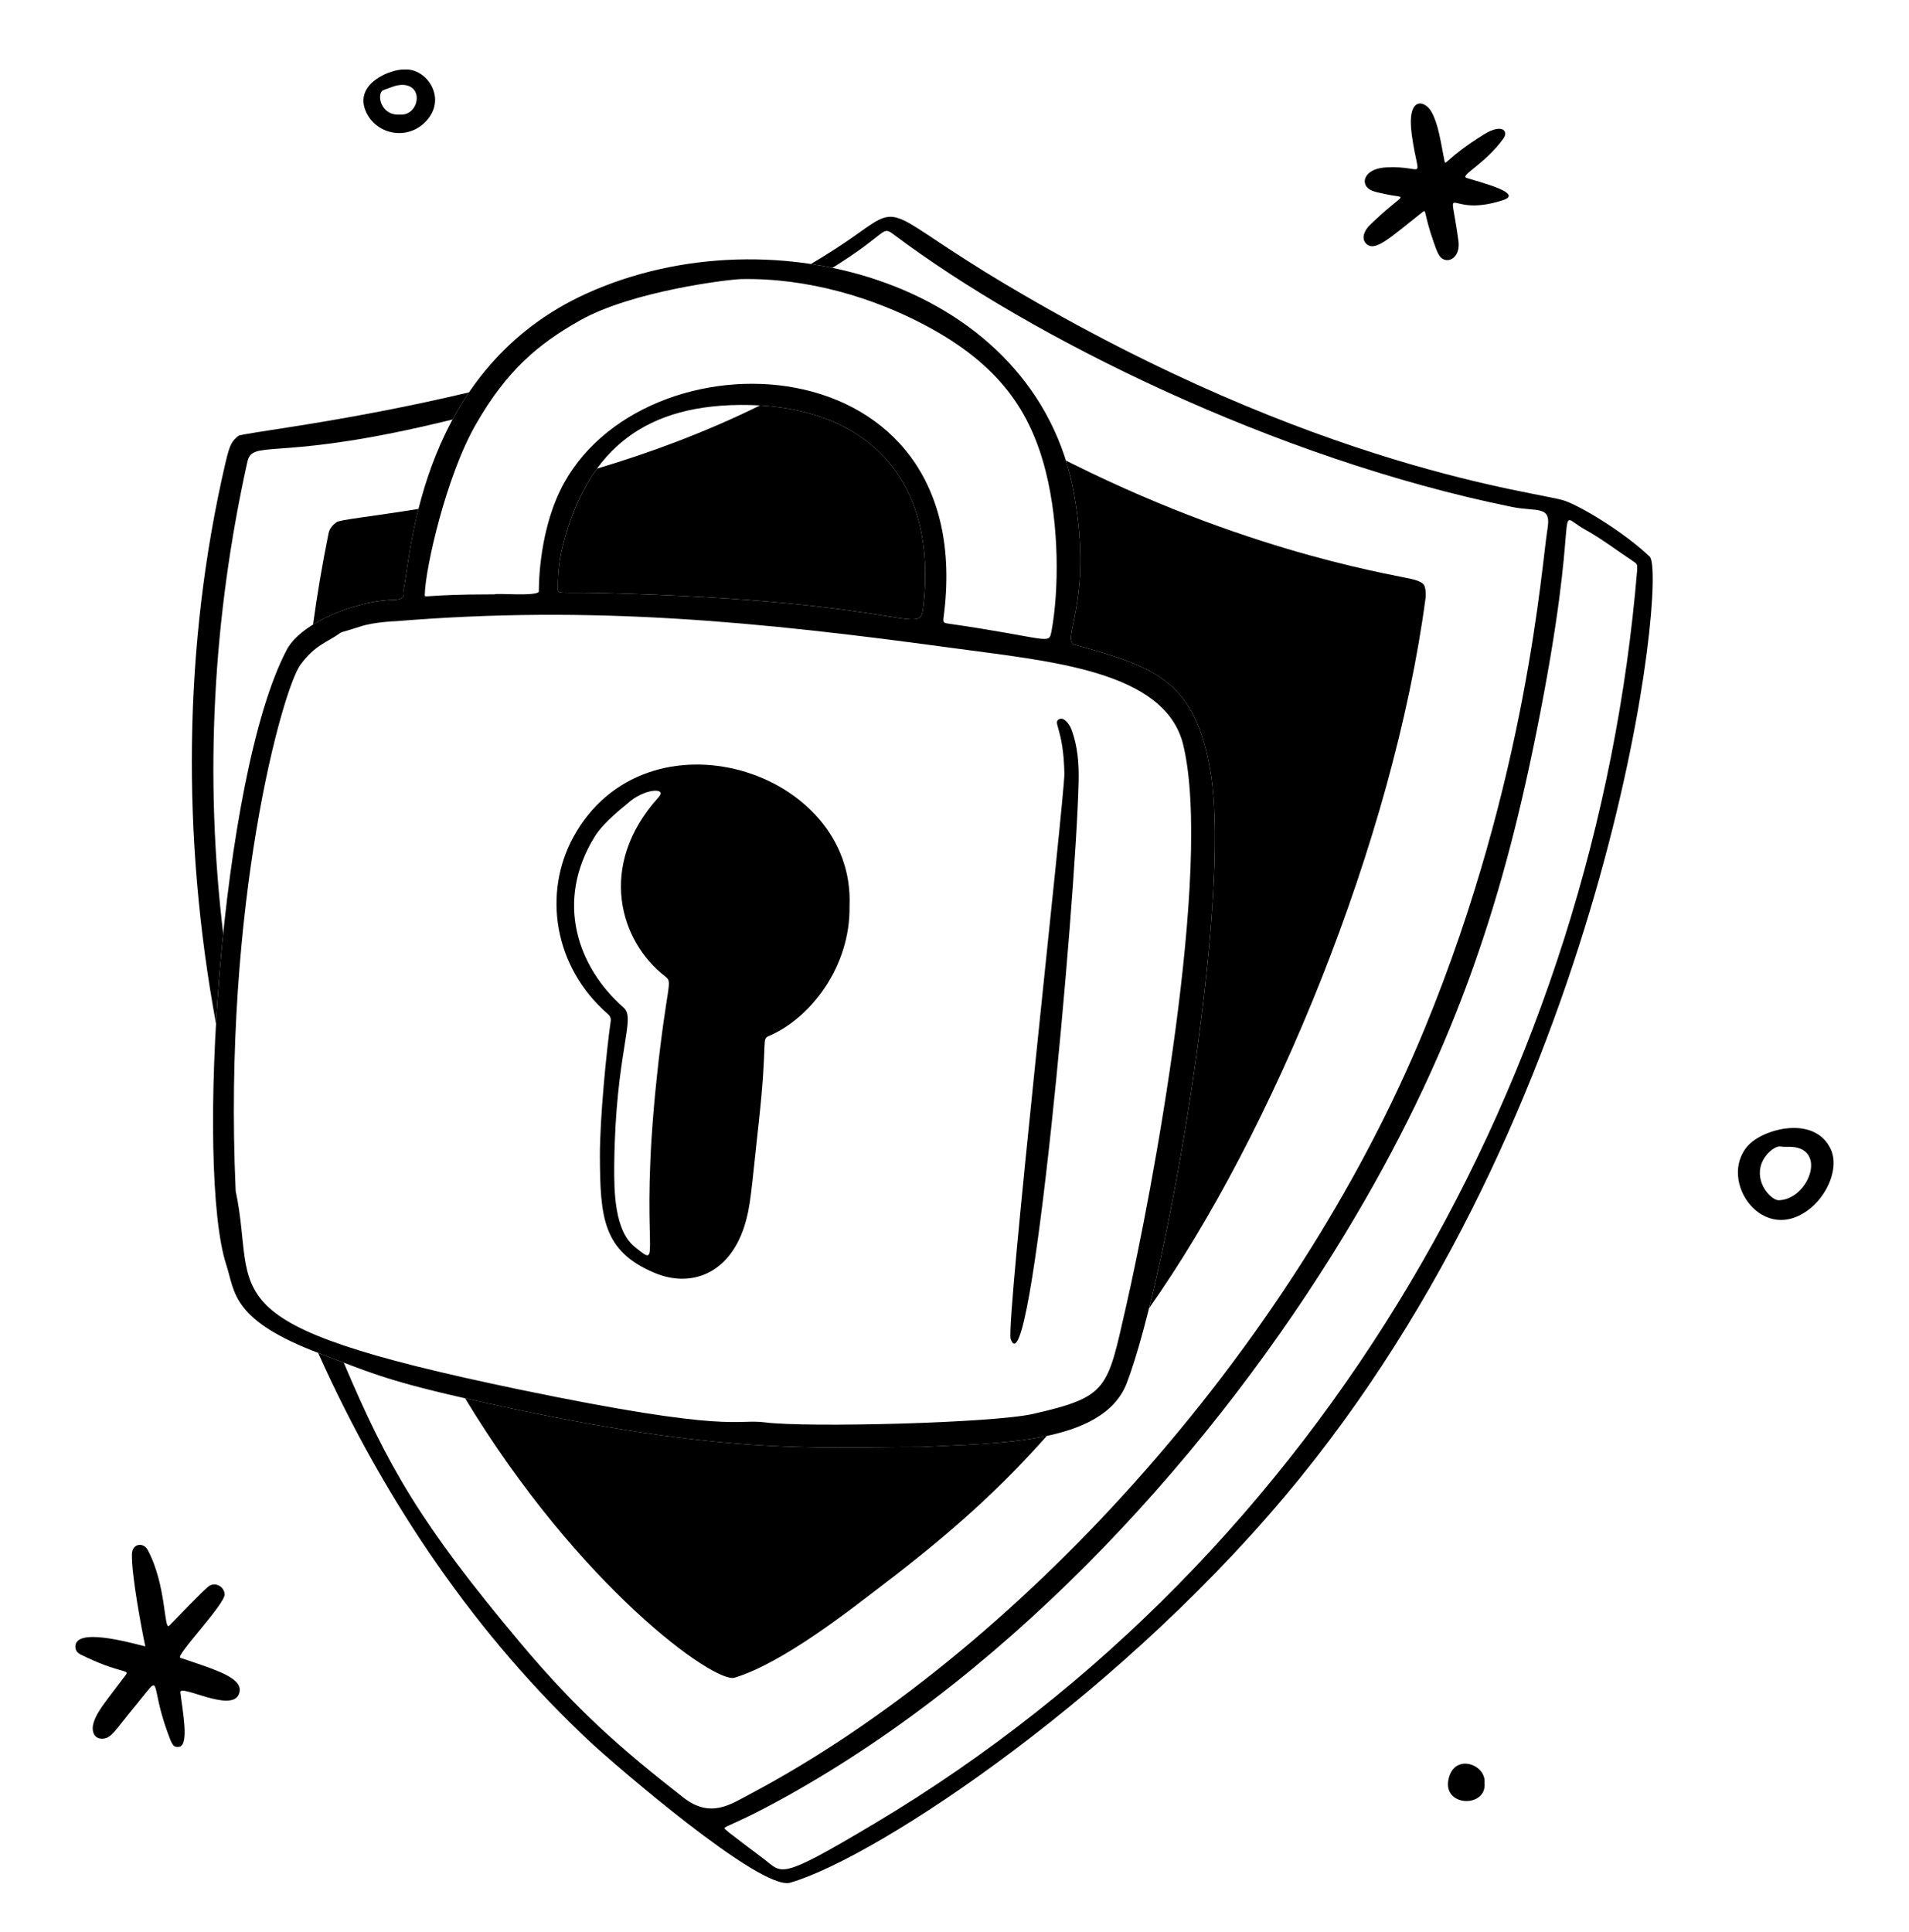 <svg width="84" height="85" viewBox="0 0 84 85" fill="none" xmlns="http://www.w3.org/2000/svg">
<path d="M9.821 41.088C8.991 34.153 9.364 27.189 10.882 20.333C11.102 19.337 12.015 20.243 18.449 18.802C18.941 18.692 19.429 18.577 19.913 18.458C20.129 18.057 20.37 17.657 20.637 17.264C15.034 18.595 10.638 19.047 10.481 19.183C10.203 19.425 10.117 19.527 9.922 20.361C8.05 28.387 8.001 36.891 9.505 45.041C9.579 43.745 9.685 42.413 9.82 41.088L9.821 41.088Z" fill="black"/>
<path d="M72.593 24.496C71.492 23.443 69.637 22.313 68.849 22.033C67.752 21.643 58.009 20.709 44.215 12.491C39.061 9.421 39.703 8.878 37.787 10.25C37.115 10.73 36.413 11.185 35.686 11.615C36.002 11.663 36.316 11.72 36.629 11.784C39.151 10.222 38.766 9.899 39.36 10.344C45.369 14.85 56.107 20.184 66.517 22.303C67.64 22.532 68.271 22.212 68.094 23.265C67.832 24.824 67.216 34.26 62.695 45.241C56.783 59.604 44.578 72.804 33.028 78.926C32.152 79.39 31.268 80.028 30.072 79.093C27.34 76.96 25.409 75.282 22.886 72.275C18.501 67.048 17.053 64.506 15.125 59.955C14.819 59.838 14.494 59.713 14.125 59.575C14.083 59.559 14.04 59.543 13.998 59.527C16.963 66.14 21.037 72.061 26.025 76.697C26.957 77.563 33.471 83.216 34.77 82.838C38.669 81.703 49.638 74.388 57.26 64.959C71.029 47.926 73.368 25.239 72.592 24.497L72.593 24.496ZM72.04 25.067C70.218 47.082 58.388 68.358 38.489 80.23C34.164 82.81 34.453 82.419 33.569 81.763C33.345 81.596 32.104 80.66 32.073 80.628C31.696 80.249 31.567 80.729 34.573 79.06C44.785 73.394 53.5 63.678 59.182 54.293C63.928 46.455 66.059 39.888 67.597 32.257C69.694 21.853 68.258 22.473 69.74 23.297C70.481 23.708 71.153 24.225 71.858 24.693C72.046 24.818 72.045 24.822 72.04 25.067Z" fill="black"/>
<path d="M26.543 26.092C40.646 26.454 40.471 28.206 40.643 26.551C41.205 21.15 38.237 18.116 33.442 17.839C31.025 19.031 28.57 19.932 26.268 20.62C25.659 21.456 25.201 22.467 24.865 23.641C24.62 24.497 24.549 25.122 24.55 25.887C24.551 26.162 24.532 26.04 26.543 26.092Z" fill="black"/>
<path d="M17.308 26.394C17.941 26.383 17.737 26.069 17.766 25.918C17.881 25.331 18.007 24.009 18.415 22.392C16.314 22.733 14.955 22.865 14.807 22.975C14.644 23.097 14.501 23.247 14.457 23.466C14.18 24.83 13.954 26.169 13.775 27.482C14.814 26.839 16.257 26.414 17.308 26.394Z" fill="black"/>
<path d="M62.285 25.521C61.751 25.336 55.441 24.51 47.227 20.426C47.117 20.372 47.01 20.318 46.903 20.265C47.05 20.731 47.17 21.215 47.26 21.717C48.135 26.576 46.607 28.182 47.327 28.379C50.893 29.355 52.621 29.998 53.274 34.015C54.041 38.737 52.229 50.883 50.56 57.562C55.969 49.908 61.311 37.019 62.733 26.274C62.74 25.736 62.685 25.66 62.285 25.521H62.285Z" fill="black"/>
<path d="M40.544 63.667C35.576 63.667 31.703 64.077 20.464 61.524C25.491 69.825 31.444 74.087 32.325 73.818C34.498 73.155 37.519 70.744 38.767 69.795C42.035 67.312 44.113 65.374 46.063 63.18C44.294 63.557 42.209 63.574 40.544 63.667Z" fill="black"/>
<path d="M53.274 34.015C52.621 29.998 50.893 29.355 47.327 28.379C46.607 28.181 48.135 26.576 47.26 21.717C45.601 12.504 34.057 9.188 25.825 12.908C18.538 16.201 18.099 24.2 17.766 25.919C17.737 26.07 17.941 26.383 17.307 26.395C15.727 26.424 13.259 27.369 12.614 28.596C9.683 34.172 8.589 51.492 9.962 55.67C10.348 56.848 10.162 58.092 14.125 59.575C16.148 60.332 16.861 60.702 20.287 61.484C31.663 64.082 35.55 63.667 40.544 63.667C43.756 63.489 48.537 63.589 49.582 60.852C51.384 56.133 54.197 39.698 53.274 34.015L53.274 34.015ZM18.691 26.158C18.716 25.002 19.634 20.929 20.95 18.651C22.31 16.293 23.671 15.143 25.517 14.1C27.82 12.798 32.098 12.29 32.608 12.28C35.552 12.222 38.433 13.103 40.708 14.31C43.992 16.051 45.349 18.112 46.015 20.748C46.616 23.128 46.597 25.97 46.273 27.744C46.15 28.414 46.249 28.089 41.693 27.434C41.532 27.41 41.493 27.369 41.517 27.188C43.17 14.853 28.135 14.398 24.65 21.581C23.664 23.614 23.712 26.011 23.711 26.022C23.669 26.257 21.772 26.086 21.772 26.151C18.561 26.151 18.688 26.343 18.691 26.158ZM40.643 26.551C40.471 28.206 40.646 26.454 26.543 26.092C24.532 26.041 24.55 26.163 24.55 25.887C24.549 25.122 24.62 24.497 24.864 23.641C25.957 19.823 28.346 17.715 33.005 17.821C38.055 17.936 41.221 20.988 40.643 26.55L40.643 26.551ZM49.534 57.553C48.718 61.125 48.763 61.457 45.468 62.21C43.669 62.62 35.501 62.818 33.671 62.585C32.334 62.415 32.266 63.095 22.823 61.132C8.839 58.225 11.357 57.076 10.37 52.399C9.801 39.761 12.432 30.334 13.216 29.256C13.855 28.379 14.391 28.265 14.918 27.887C15.083 27.769 15.015 27.845 15.856 27.566C16.464 27.364 17.41 27.333 17.42 27.333C26.085 26.621 33.38 27.35 41.994 28.523C46.253 29.103 51.288 29.513 52.068 32.788C53.361 38.216 50.712 52.4 49.534 57.552L49.534 57.553Z" fill="black"/>
<path d="M25.218 36.851C23.901 39.281 24.337 42.515 26.749 44.62C26.851 44.709 26.891 44.809 26.872 44.938C26.685 46.228 26.39 49.268 26.397 50.875C26.409 53.56 26.522 55.044 28.793 56.003C30.4 56.682 32.077 56.053 32.75 53.964C33.032 53.09 33.05 52.446 33.385 49.415C33.803 45.621 33.476 45.739 33.855 45.574C35.669 44.788 37.426 42.532 37.381 39.863C37.639 33.849 28.399 30.988 25.218 36.851L25.218 36.851ZM28.896 47.444C28.085 55.11 29.233 55.904 27.935 54.867C27.053 54.161 27.015 52.48 27.028 51.252C27.083 46.274 27.999 44.825 27.447 44.342C25.426 42.572 24.397 39.676 26.17 36.808C26.583 36.141 27.532 35.429 27.596 35.369C28.308 34.695 29.39 34.623 28.975 35.082C26.247 38.099 27.295 41.434 29.256 42.951C29.635 43.244 29.351 43.148 28.896 47.444L28.896 47.444Z" fill="black"/>
<path d="M47.462 34.417C47.328 39.844 45.368 61.439 44.473 58.918C44.246 58.279 46.851 34.986 46.835 34.041C46.799 32.039 46.306 31.806 46.602 31.645C46.817 31.527 47.066 31.881 47.143 32.086C47.425 32.831 47.482 33.62 47.462 34.417L47.462 34.417Z" fill="black"/>
<path d="M7.936 72.945C7.695 72.863 9.927 70.564 9.886 70.138C9.852 69.781 9.427 69.575 9.14 69.83C8.748 70.179 8.016 70.95 7.447 71.531C7.206 71.776 7.332 69.756 6.502 68.203C6.304 67.834 5.819 67.922 5.805 68.371C5.777 69.286 6.238 71.712 6.394 72.443C5.604 72.243 3.335 71.618 3.316 72.443C3.312 72.628 3.418 72.736 3.56 72.806C5.261 73.644 5.717 73.453 5.539 73.69C4.591 74.952 4.29 75.284 4.127 75.769C4.011 76.115 4.102 76.5 4.484 76.503C4.902 76.506 5.04 76.16 5.969 75.038C7.198 73.553 6.548 73.943 7.363 76.198C7.566 76.759 7.617 76.899 7.88 76.86C8.336 76.792 8.033 75.288 7.938 74.467C7.893 74.072 10.185 75.378 10.511 74.543C10.784 73.846 9.563 73.496 7.936 72.944V72.945Z" fill="black"/>
<path d="M64.534 7.83C64.207 7.73 65.336 7.23 66.155 6.092C66.391 5.764 66.095 5.417 65.289 5.918C63.63 6.95 63.61 7.333 63.56 7.079C63.38 6.156 63.282 5.449 62.992 4.929C62.686 4.381 61.879 4.218 62.125 5.958C62.428 8.106 62.782 7.273 60.996 7.365C60.181 7.406 59.889 7.897 60.137 8.219C60.283 8.41 60.526 8.447 61.027 8.554C62.003 8.761 61.814 8.396 60.249 9.932C60.085 10.094 59.875 10.454 60.096 10.702C60.482 11.133 61.144 10.473 62.586 9.337C62.781 9.184 62.62 9.333 63.095 10.683C63.255 11.136 63.354 11.442 63.683 11.444C63.961 11.446 64.247 11.148 64.174 10.599C63.78 7.666 63.545 9.652 66.13 8.808C67.021 8.517 65.371 8.085 64.534 7.83Z" fill="black"/>
<path d="M63.752 78.226C63.411 79.521 65.436 79.572 65.322 78.445C65.399 77.645 64.04 77.134 63.752 78.226Z" fill="black"/>
<path d="M17.804 3.058C17.227 3.023 15.509 3.672 16.122 4.955C16.597 5.946 17.974 6.199 18.776 5.303C19.678 4.295 18.76 2.99 17.804 3.058ZM17.6 5.041C16.708 5.104 16.561 4.071 16.873 3.964C17.163 3.866 17.441 3.716 17.762 3.737C18.677 3.797 18.409 5.111 17.6 5.041Z" fill="black"/>
<path d="M80.567 50.587C79.883 49.052 77.593 49.649 76.911 50.413C75.546 51.943 77.609 54.918 79.719 53.116C80.433 52.506 80.917 51.374 80.567 50.587ZM78.294 52.81C78 52.851 77.285 52.161 77.466 51.349C77.585 50.816 78.107 50.402 78.354 50.447C78.514 50.475 78.681 50.452 78.844 50.463C80.402 50.571 79.575 52.751 78.294 52.81Z" fill="black"/>
</svg>

